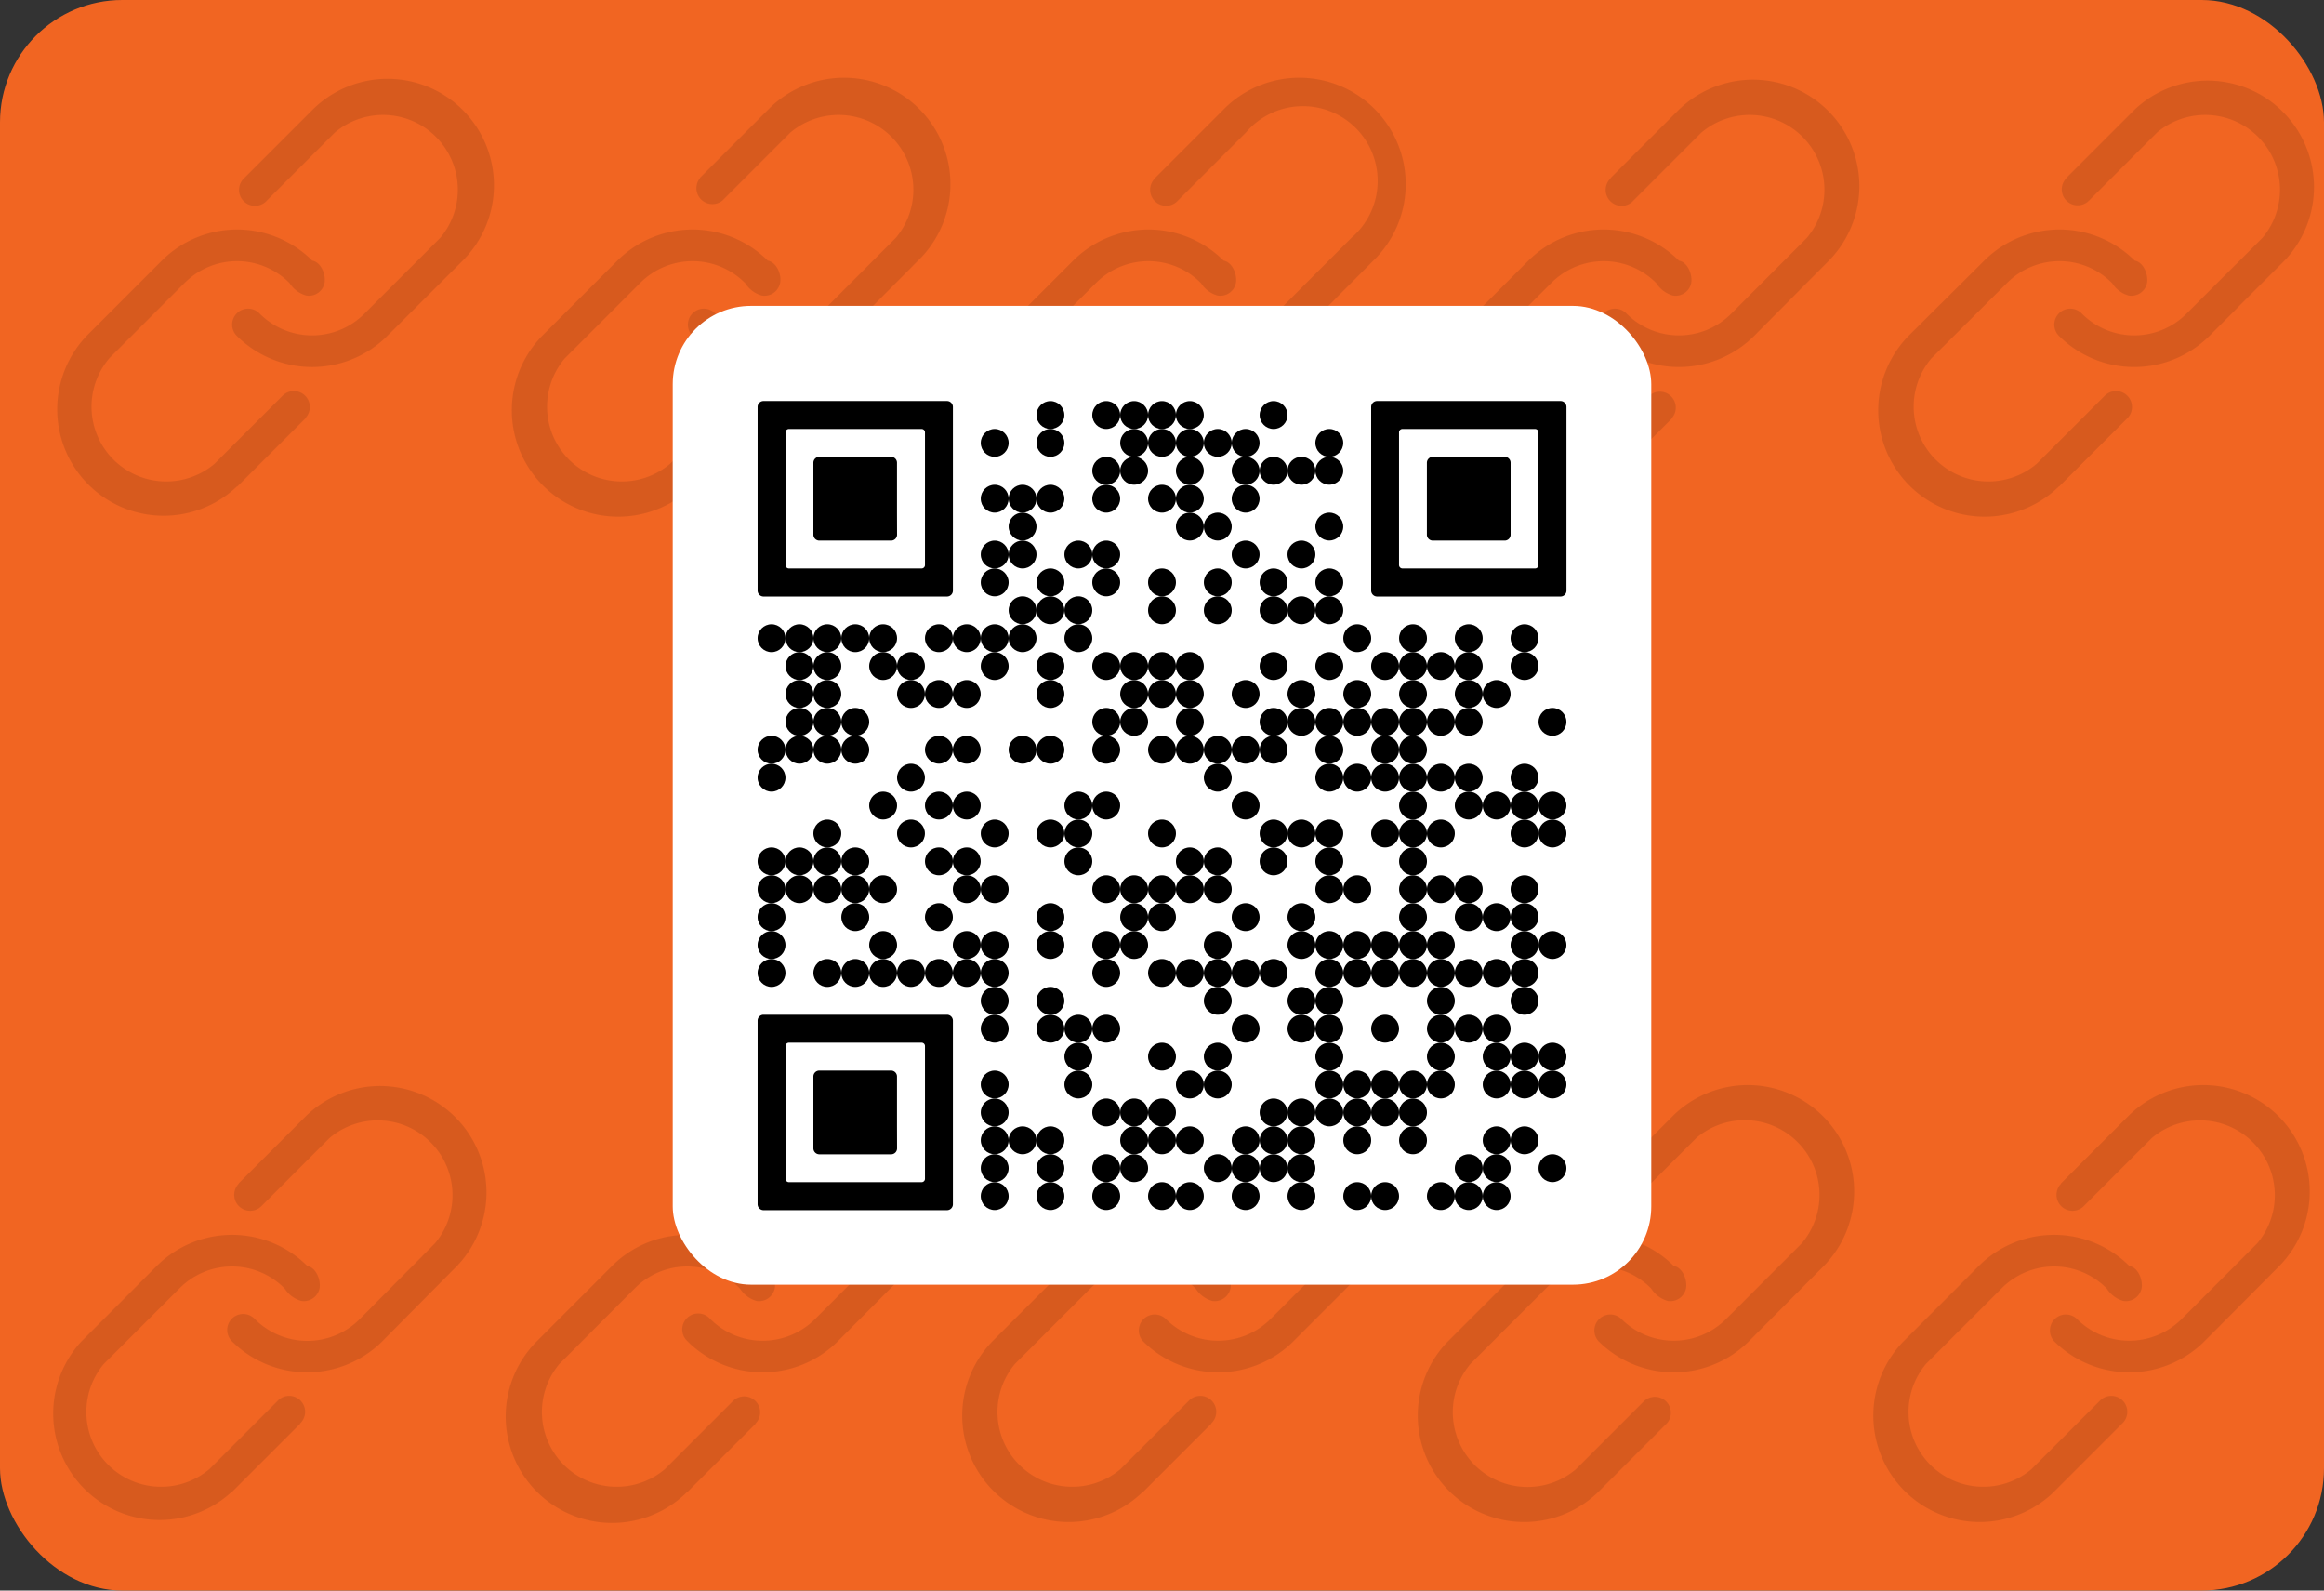 <svg xmlns="http://www.w3.org/2000/svg" viewBox="0 0 342 234"><rect x="0" y="0" width="342" height="234" fill="#333333" stroke="none"/><defs><style>.cls-1{fill:#f16522;}.cls-2{opacity:0.21;}.cls-3{opacity:0.5;}.cls-4{fill:#fff;}</style></defs><g id="Layer_2" data-name="Layer 2"><g id="orange_export_qr_with_background" data-name="orange export qr with background"><rect id="background" class="cls-1" width="342" height="234" rx="18"/><g id="link_icons" data-name="link icons" class="cls-2"><path class="cls-3" d="M34.88,71.56A15.66,15.66,0,0,1,12.74,49.42L23.81,38.34a15.69,15.69,0,0,1,22.15,0c1.27.23,2,2,1.81,3.24a2.34,2.34,0,0,1-2.71,1.9,4.25,4.25,0,0,1-2.43-1.81,10.87,10.87,0,0,0-15.5,0L16.06,52.74a11,11,0,0,0,15.5,15.5l10-10a2.35,2.35,0,0,1,3.37,3.28s0,0,0,.05l-10,10ZM57,49.42a15.69,15.69,0,0,1-22.15,0,2.35,2.35,0,0,1,3.32-3.33h0a10.88,10.88,0,0,0,15.51,0L64.78,35a11,11,0,0,0-15.5-15.5l-10,10a2.35,2.35,0,1,1-3.37-3.27l.05-.05,10-10A15.66,15.66,0,1,1,68.1,38.34Z"/><path class="cls-3" d="M101.92,71.56A15.66,15.66,0,0,1,79.77,49.42L90.85,38.34a15.68,15.68,0,0,1,22.14,0c1.28.23,2.05,2,1.82,3.24a2.34,2.34,0,0,1-2.72,1.9,4.26,4.26,0,0,1-2.42-1.81,10.87,10.87,0,0,0-15.5,0L83.1,52.74a11,11,0,0,0,15.5,15.5l10-10a2.35,2.35,0,0,1,3.37,3.28l0,.05-10,10Zm22.15-22.14a15.69,15.69,0,0,1-22.15,0,2.35,2.35,0,0,1,3.32-3.33h0a10.87,10.87,0,0,0,15.5,0L131.82,35a11,11,0,0,0-15.5-15.5l-10,10A2.35,2.35,0,0,1,103,26.21l0-.05,10-10a15.66,15.66,0,1,1,22.15,22.14Z"/><path class="cls-3" d="M169,71.56a15.66,15.66,0,1,1-22.15-22.14l11.08-11.08a15.68,15.68,0,0,1,22.14,0c1.28.23,2,2,1.82,3.24a2.34,2.34,0,0,1-2.72,1.9,4.23,4.23,0,0,1-2.42-1.81,10.87,10.87,0,0,0-15.5,0L150.13,52.74a11,11,0,0,0,15.51,15.5l10-10A2.35,2.35,0,0,1,179,61.55s0,0-.05.05l-10,10ZM191.1,49.42a15.68,15.68,0,0,1-22.14,0,2.35,2.35,0,0,1,3.32-3.33h0a10.87,10.87,0,0,0,15.5,0L198.86,35a11,11,0,1,0-15.51-15.5l-10,10A2.35,2.35,0,1,1,170,26.21s0,0,0-.05l10-10a15.66,15.66,0,1,1,22.15,22.14Z"/><path class="cls-3" d="M236,71.56a15.66,15.66,0,0,1-22.15-22.14l11.07-11.08a15.69,15.69,0,0,1,22.15,0c1.28.23,2,2,1.82,3.24a2.34,2.34,0,0,1-2.72,1.9,4.23,4.23,0,0,1-2.42-1.81,10.87,10.87,0,0,0-15.5,0L217.17,52.74a11,11,0,0,0,15.5,15.5l10-10A2.35,2.35,0,0,1,246,61.55l0,.05-10,10Zm22.14-22.14a15.68,15.68,0,0,1-22.14,0,2.35,2.35,0,0,1,3.32-3.33h0a10.87,10.87,0,0,0,15.5,0L265.89,35a11,11,0,0,0-15.5-15.5l-10,10a2.35,2.35,0,1,1-3.37-3.27l0-.05,10-10a15.66,15.66,0,0,1,22.15,22.14Z"/><path class="cls-3" d="M303,71.56a15.66,15.66,0,0,1-22.15-22.14L292,38.34a15.69,15.69,0,0,1,22.15,0c1.28.23,2,2,1.82,3.24a2.35,2.35,0,0,1-2.72,1.9,4.2,4.2,0,0,1-2.42-1.81,10.88,10.88,0,0,0-15.51,0L284.21,52.74a11,11,0,0,0,15.5,15.5l10-10a2.35,2.35,0,0,1,3.37,3.28l-.05.05-10,10Zm22.14-22.14a15.68,15.68,0,0,1-22.14,0,2.35,2.35,0,0,1,3.32-3.33h0a10.87,10.87,0,0,0,15.5,0L332.93,35a11,11,0,0,0-15.5-15.5l-10,10a2.34,2.34,0,1,1-3.36-3.27l0-.05,10-10a15.66,15.66,0,0,1,22.14,22.14Z"/><path class="cls-3" d="M34.12,219.46A15.66,15.66,0,0,1,12,197.32l11.07-11.08a15.69,15.69,0,0,1,22.15,0c1.27.23,2,2,1.82,3.24a2.37,2.37,0,0,1-2.72,1.91,4.31,4.31,0,0,1-2.43-1.82,10.87,10.87,0,0,0-15.5,0L15.3,200.64a11,11,0,0,0,15.5,15.5l10-10a2.35,2.35,0,1,1,3.37,3.27l0,.05-10,10Zm22.15-22.14a15.69,15.69,0,0,1-22.15,0A2.35,2.35,0,1,1,37.45,194h0A10.89,10.89,0,0,0,53,194L64,182.92a11,11,0,0,0-15.5-15.5l-10,10a2.35,2.35,0,0,1-3.37-3.28l0-.05,10-10a15.66,15.66,0,0,1,22.14,22.14Z"/><path class="cls-3" d="M101.16,219.46A15.66,15.66,0,0,1,79,197.32l11.07-11.08a15.68,15.68,0,0,1,22.14,0c1.28.23,2,2,1.82,3.24a2.36,2.36,0,0,1-2.72,1.91,4.33,4.33,0,0,1-2.42-1.82,10.87,10.87,0,0,0-15.5,0L82.34,200.64a11,11,0,0,0,15.5,15.5l10-10a2.34,2.34,0,1,1,3.36,3.27l0,.05-10,10Zm22.15-22.14a15.69,15.69,0,0,1-22.15,0,2.35,2.35,0,1,1,3.32-3.32h0A10.9,10.9,0,0,0,120,194l11.07-11.08a11,11,0,0,0-15.5-15.5l-10,10a2.35,2.35,0,0,1-3.37-3.28l0-.05,10-10a15.66,15.66,0,0,1,22.14,22.14Z"/><path class="cls-3" d="M168.2,219.46a15.66,15.66,0,0,1-22.15-22.14l11.08-11.08a15.68,15.68,0,0,1,22.14,0c1.28.23,2,2,1.82,3.24a2.36,2.36,0,0,1-2.72,1.91,4.29,4.29,0,0,1-2.42-1.82,10.87,10.87,0,0,0-15.5,0l-11.07,11.07a11,11,0,0,0,15.5,15.5l10-10a2.35,2.35,0,1,1,3.37,3.27l0,.05-10,10Zm22.15-22.14a15.69,15.69,0,0,1-22.15,0,2.35,2.35,0,0,1,3.32-3.32h0a10.89,10.89,0,0,0,15.5,0l11.08-11.08a11,11,0,0,0-15.5-15.5l-10,10a2.35,2.35,0,0,1-3.37-3.28l.05-.05,10-10a15.66,15.66,0,0,1,22.15,22.14Z"/><path class="cls-3" d="M235.24,219.46a15.66,15.66,0,0,1-22.15-22.14l11.08-11.08a15.68,15.68,0,0,1,22.14,0c1.28.23,2,2,1.82,3.24a2.36,2.36,0,0,1-2.72,1.91,4.29,4.29,0,0,1-2.42-1.82,10.87,10.87,0,0,0-15.5,0l-11.08,11.07a11,11,0,0,0,15.51,15.5l10-10a2.35,2.35,0,0,1,3.37,3.27s0,0-.05.05l-10,10Zm22.14-22.14a15.68,15.68,0,0,1-22.14,0,2.35,2.35,0,0,1,3.32-3.32h0a10.89,10.89,0,0,0,15.5,0l11.08-11.08a11,11,0,0,0-15.51-15.5l-10,10a2.35,2.35,0,0,1-3.37-3.28l0-.05,10-10a15.66,15.66,0,0,1,22.15,22.14Z"/><path class="cls-3" d="M302.28,219.46a15.66,15.66,0,0,1-22.15-22.14l11.07-11.08a15.69,15.69,0,0,1,22.15,0c1.28.23,2,2,1.82,3.24a2.36,2.36,0,0,1-2.72,1.91,4.26,4.26,0,0,1-2.42-1.82,10.87,10.87,0,0,0-15.5,0l-11.08,11.07a11,11,0,0,0,15.5,15.5l10-10a2.35,2.35,0,1,1,3.37,3.27l-.05.05-10,10Zm22.14-22.14a15.68,15.68,0,0,1-22.14,0A2.35,2.35,0,0,1,305.6,194h0a10.89,10.89,0,0,0,15.5,0l11.07-11.08a11,11,0,0,0-15.5-15.5l-10,10a2.35,2.35,0,0,1-3.37-3.28l0-.05,10-10a15.66,15.66,0,0,1,22.15,22.14Z"/></g><rect class="cls-4" x="99" y="45" width="144" height="144" rx="11.52"/></g><g id="_19" data-name="19"><circle cx="154.58" cy="61.06" r="2.05"/><circle cx="162.79" cy="61.06" r="2.05"/><circle cx="166.9" cy="61.06" r="2.05"/><circle cx="171" cy="61.06" r="2.05"/><circle cx="175.1" cy="61.06" r="2.05"/><circle cx="187.42" cy="61.06" r="2.05"/><circle cx="146.38" cy="65.16" r="2.05"/><circle cx="154.58" cy="65.16" r="2.05"/><circle cx="166.9" cy="65.16" r="2.05"/><circle cx="171" cy="65.16" r="2.05"/><circle cx="175.1" cy="65.16" r="2.05"/><circle cx="179.21" cy="65.16" r="2.05"/><circle cx="183.31" cy="65.16" r="2.05"/><circle cx="195.62" cy="65.16" r="2.05"/><circle cx="162.79" cy="69.26" r="2.05"/><circle cx="166.9" cy="69.26" r="2.05"/><circle cx="175.1" cy="69.26" r="2.05"/><circle cx="183.31" cy="69.26" r="2.05"/><circle cx="187.42" cy="69.26" r="2.05"/><circle cx="191.52" cy="69.26" r="2.05"/><circle cx="195.62" cy="69.26" r="2.05"/><circle cx="146.38" cy="73.37" r="2.05"/><circle cx="150.48" cy="73.37" r="2.05"/><circle cx="154.58" cy="73.37" r="2.05"/><circle cx="162.79" cy="73.37" r="2.05"/><circle cx="171" cy="73.37" r="2.05"/><circle cx="175.1" cy="73.37" r="2.05"/><circle cx="183.31" cy="73.37" r="2.05"/><circle cx="150.48" cy="77.47" r="2.05"/><circle cx="175.1" cy="77.47" r="2.05"/><circle cx="179.21" cy="77.47" r="2.05"/><circle cx="195.62" cy="77.47" r="2.05"/><circle cx="146.38" cy="81.58" r="2.05"/><circle cx="150.48" cy="81.58" r="2.05"/><circle cx="158.69" cy="81.58" r="2.05"/><circle cx="162.79" cy="81.58" r="2.05"/><circle cx="183.31" cy="81.58" r="2.05"/><circle cx="191.52" cy="81.58" r="2.05"/><circle cx="146.38" cy="85.68" r="2.05"/><circle cx="154.58" cy="85.68" r="2.05"/><circle cx="162.79" cy="85.68" r="2.05"/><circle cx="171" cy="85.68" r="2.05"/><circle cx="179.21" cy="85.68" r="2.05"/><circle cx="187.42" cy="85.68" r="2.05"/><circle cx="195.62" cy="85.68" r="2.05"/><circle cx="150.48" cy="89.78" r="2.05"/><circle cx="154.58" cy="89.78" r="2.05"/><circle cx="158.69" cy="89.78" r="2.05"/><circle cx="171" cy="89.78" r="2.05"/><circle cx="179.21" cy="89.78" r="2.05"/><circle cx="187.42" cy="89.78" r="2.05"/><circle cx="191.52" cy="89.78" r="2.05"/><circle cx="195.62" cy="89.78" r="2.05"/><circle cx="113.54" cy="93.89" r="2.05"/><circle cx="117.65" cy="93.89" r="2.05"/><circle cx="121.75" cy="93.89" r="2.05"/><circle cx="125.86" cy="93.89" r="2.05"/><circle cx="129.96" cy="93.89" r="2.05"/><circle cx="138.17" cy="93.89" r="2.05"/><circle cx="142.27" cy="93.89" r="2.05"/><circle cx="146.38" cy="93.89" r="2.05"/><circle cx="150.48" cy="93.89" r="2.05"/><circle cx="158.69" cy="93.89" r="2.05"/><circle cx="199.73" cy="93.89" r="2.05"/><circle cx="207.94" cy="93.89" r="2.05"/><circle cx="216.14" cy="93.89" r="2.05"/><circle cx="224.35" cy="93.89" r="2.05"/><circle cx="117.65" cy="97.99" r="2.05"/><circle cx="121.75" cy="97.99" r="2.05"/><circle cx="129.96" cy="97.99" r="2.05"/><circle cx="134.06" cy="97.99" r="2.05"/><circle cx="146.38" cy="97.99" r="2.05"/><circle cx="154.58" cy="97.99" r="2.05"/><circle cx="162.79" cy="97.99" r="2.05"/><circle cx="166.9" cy="97.99" r="2.05"/><circle cx="171" cy="97.99" r="2.05"/><circle cx="175.1" cy="97.99" r="2.05"/><circle cx="187.42" cy="97.99" r="2.05"/><circle cx="195.62" cy="97.99" r="2.05"/><circle cx="203.83" cy="97.99" r="2.05"/><circle cx="207.94" cy="97.99" r="2.05"/><circle cx="212.04" cy="97.99" r="2.05"/><circle cx="216.14" cy="97.99" r="2.05"/><circle cx="224.35" cy="97.99" r="2.05"/><circle cx="117.65" cy="102.1" r="2.05"/><circle cx="121.75" cy="102.1" r="2.05"/><circle cx="134.06" cy="102.1" r="2.05"/><circle cx="138.17" cy="102.1" r="2.05"/><circle cx="142.27" cy="102.1" r="2.05"/><circle cx="154.58" cy="102.1" r="2.05"/><circle cx="166.9" cy="102.1" r="2.05"/><circle cx="171" cy="102.1" r="2.05"/><circle cx="175.1" cy="102.1" r="2.05"/><circle cx="183.31" cy="102.1" r="2.05"/><circle cx="191.52" cy="102.1" r="2.05"/><circle cx="199.73" cy="102.1" r="2.05"/><circle cx="207.94" cy="102.1" r="2.05"/><circle cx="216.14" cy="102.1" r="2.05"/><circle cx="220.25" cy="102.1" r="2.05"/><circle cx="117.65" cy="106.2" r="2.05"/><circle cx="121.75" cy="106.2" r="2.05"/><circle cx="125.86" cy="106.2" r="2.05"/><circle cx="162.79" cy="106.2" r="2.05"/><circle cx="166.9" cy="106.2" r="2.05"/><circle cx="175.1" cy="106.2" r="2.05"/><circle cx="187.42" cy="106.2" r="2.05"/><circle cx="191.52" cy="106.2" r="2.05"/><circle cx="195.62" cy="106.2" r="2.05"/><circle cx="199.73" cy="106.2" r="2.05"/><circle cx="203.83" cy="106.2" r="2.05"/><circle cx="207.94" cy="106.2" r="2.05"/><circle cx="212.04" cy="106.2" r="2.05"/><circle cx="216.14" cy="106.2" r="2.05"/><circle cx="228.46" cy="106.2" r="2.05"/><circle cx="113.54" cy="110.3" r="2.05"/><circle cx="117.65" cy="110.3" r="2.05"/><circle cx="121.75" cy="110.3" r="2.05"/><circle cx="125.86" cy="110.3" r="2.05"/><circle cx="138.17" cy="110.3" r="2.05"/><circle cx="142.27" cy="110.3" r="2.05"/><circle cx="150.48" cy="110.3" r="2.05"/><circle cx="154.58" cy="110.3" r="2.05"/><circle cx="162.79" cy="110.3" r="2.05"/><circle cx="171" cy="110.3" r="2.05"/><circle cx="175.1" cy="110.3" r="2.05"/><circle cx="179.21" cy="110.3" r="2.05"/><circle cx="183.31" cy="110.3" r="2.05"/><circle cx="187.42" cy="110.3" r="2.05"/><circle cx="195.62" cy="110.3" r="2.05"/><circle cx="203.83" cy="110.3" r="2.05"/><circle cx="207.94" cy="110.3" r="2.05"/><circle cx="113.54" cy="114.41" r="2.05"/><circle cx="134.06" cy="114.41" r="2.05"/><circle cx="179.21" cy="114.41" r="2.05"/><circle cx="195.62" cy="114.41" r="2.05"/><circle cx="199.73" cy="114.41" r="2.05"/><circle cx="203.83" cy="114.41" r="2.05"/><circle cx="207.94" cy="114.41" r="2.05"/><circle cx="212.04" cy="114.41" r="2.05"/><circle cx="216.14" cy="114.41" r="2.05"/><circle cx="224.35" cy="114.41" r="2.05"/><circle cx="129.96" cy="118.51" r="2.05"/><circle cx="138.17" cy="118.51" r="2.05"/><circle cx="142.27" cy="118.51" r="2.05"/><circle cx="158.69" cy="118.51" r="2.05"/><circle cx="162.79" cy="118.51" r="2.05"/><circle cx="183.31" cy="118.51" r="2.05"/><circle cx="207.94" cy="118.51" r="2.05"/><circle cx="216.14" cy="118.51" r="2.05"/><circle cx="220.25" cy="118.51" r="2.05"/><circle cx="224.35" cy="118.51" r="2.05"/><circle cx="228.46" cy="118.51" r="2.05"/><circle cx="121.75" cy="122.62" r="2.05"/><circle cx="134.06" cy="122.62" r="2.05"/><circle cx="146.38" cy="122.62" r="2.05"/><circle cx="154.58" cy="122.62" r="2.05"/><circle cx="158.69" cy="122.62" r="2.05"/><circle cx="171" cy="122.62" r="2.05"/><circle cx="187.42" cy="122.62" r="2.05"/><circle cx="191.52" cy="122.62" r="2.05"/><circle cx="195.62" cy="122.62" r="2.05"/><circle cx="203.83" cy="122.62" r="2.05"/><circle cx="207.94" cy="122.62" r="2.05"/><circle cx="212.04" cy="122.62" r="2.05"/><circle cx="224.35" cy="122.62" r="2.05"/><circle cx="228.46" cy="122.62" r="2.05"/><circle cx="113.54" cy="126.72" r="2.05"/><circle cx="117.65" cy="126.72" r="2.05"/><circle cx="121.75" cy="126.72" r="2.05"/><circle cx="125.86" cy="126.72" r="2.05"/><circle cx="138.17" cy="126.72" r="2.05"/><circle cx="142.27" cy="126.72" r="2.05"/><circle cx="158.69" cy="126.72" r="2.05"/><circle cx="175.1" cy="126.72" r="2.05"/><circle cx="179.21" cy="126.72" r="2.05"/><circle cx="187.42" cy="126.72" r="2.05"/><circle cx="195.62" cy="126.72" r="2.05"/><circle cx="207.94" cy="126.72" r="2.05"/><circle cx="113.54" cy="130.82" r="2.05"/><circle cx="117.65" cy="130.82" r="2.05"/><circle cx="121.75" cy="130.82" r="2.05"/><circle cx="125.86" cy="130.82" r="2.05"/><circle cx="129.96" cy="130.82" r="2.05"/><circle cx="142.27" cy="130.82" r="2.05"/><circle cx="146.38" cy="130.82" r="2.05"/><circle cx="162.79" cy="130.82" r="2.05"/><circle cx="166.9" cy="130.82" r="2.05"/><circle cx="171" cy="130.82" r="2.05"/><circle cx="175.1" cy="130.82" r="2.05"/><circle cx="179.21" cy="130.82" r="2.05"/><circle cx="195.62" cy="130.82" r="2.05"/><circle cx="199.73" cy="130.82" r="2.05"/><circle cx="207.94" cy="130.82" r="2.05"/><circle cx="212.04" cy="130.82" r="2.05"/><circle cx="216.14" cy="130.82" r="2.05"/><circle cx="224.35" cy="130.82" r="2.05"/><circle cx="113.54" cy="134.93" r="2.05"/><circle cx="125.86" cy="134.93" r="2.05"/><circle cx="138.17" cy="134.93" r="2.05"/><circle cx="154.58" cy="134.93" r="2.05"/><circle cx="166.9" cy="134.93" r="2.05"/><circle cx="171" cy="134.93" r="2.05"/><circle cx="183.31" cy="134.93" r="2.05"/><circle cx="191.52" cy="134.93" r="2.05"/><circle cx="207.94" cy="134.93" r="2.05"/><circle cx="216.14" cy="134.93" r="2.05"/><circle cx="220.25" cy="134.93" r="2.05"/><circle cx="224.35" cy="134.93" r="2.05"/><circle cx="113.54" cy="139.03" r="2.05"/><circle cx="129.96" cy="139.03" r="2.05"/><circle cx="142.27" cy="139.03" r="2.05"/><circle cx="146.38" cy="139.03" r="2.05"/><circle cx="154.58" cy="139.03" r="2.05"/><circle cx="162.79" cy="139.03" r="2.05"/><circle cx="166.9" cy="139.03" r="2.05"/><circle cx="179.21" cy="139.03" r="2.05"/><circle cx="191.52" cy="139.03" r="2.05"/><circle cx="195.62" cy="139.03" r="2.05"/><circle cx="199.73" cy="139.03" r="2.05"/><circle cx="203.83" cy="139.03" r="2.05"/><circle cx="207.94" cy="139.03" r="2.05"/><circle cx="212.04" cy="139.03" r="2.05"/><circle cx="224.35" cy="139.03" r="2.05"/><circle cx="228.46" cy="139.03" r="2.05"/><circle cx="113.54" cy="143.14" r="2.05"/><circle cx="121.75" cy="143.14" r="2.05"/><circle cx="125.86" cy="143.14" r="2.05"/><circle cx="129.96" cy="143.14" r="2.05"/><circle cx="134.06" cy="143.14" r="2.05"/><circle cx="138.17" cy="143.14" r="2.05"/><circle cx="142.27" cy="143.14" r="2.05"/><circle cx="146.38" cy="143.14" r="2.05"/><circle cx="162.79" cy="143.14" r="2.05"/><circle cx="171" cy="143.14" r="2.05"/><circle cx="175.1" cy="143.14" r="2.05"/><circle cx="179.21" cy="143.14" r="2.05"/><circle cx="183.31" cy="143.14" r="2.05"/><circle cx="187.42" cy="143.14" r="2.05"/><circle cx="195.62" cy="143.14" r="2.05"/><circle cx="199.73" cy="143.14" r="2.05"/><circle cx="203.83" cy="143.14" r="2.05"/><circle cx="207.94" cy="143.14" r="2.05"/><circle cx="212.04" cy="143.14" r="2.05"/><circle cx="216.14" cy="143.14" r="2.05"/><circle cx="220.25" cy="143.14" r="2.05"/><circle cx="224.35" cy="143.14" r="2.05"/><circle cx="146.38" cy="147.24" r="2.05"/><circle cx="154.58" cy="147.24" r="2.05"/><circle cx="179.21" cy="147.24" r="2.05"/><circle cx="191.52" cy="147.24" r="2.05"/><circle cx="195.62" cy="147.24" r="2.05"/><circle cx="212.04" cy="147.24" r="2.05"/><circle cx="224.35" cy="147.24" r="2.05"/><circle cx="146.38" cy="151.34" r="2.05"/><circle cx="154.58" cy="151.34" r="2.05"/><circle cx="158.69" cy="151.34" r="2.05"/><circle cx="162.79" cy="151.34" r="2.05"/><circle cx="183.31" cy="151.34" r="2.05"/><circle cx="191.52" cy="151.34" r="2.05"/><circle cx="195.62" cy="151.34" r="2.05"/><circle cx="203.83" cy="151.34" r="2.05"/><circle cx="212.04" cy="151.34" r="2.05"/><circle cx="216.14" cy="151.34" r="2.05"/><circle cx="220.25" cy="151.34" r="2.05"/><circle cx="158.69" cy="155.45" r="2.05"/><circle cx="171" cy="155.45" r="2.05"/><circle cx="179.21" cy="155.45" r="2.05"/><circle cx="195.62" cy="155.45" r="2.05"/><circle cx="212.04" cy="155.45" r="2.05"/><circle cx="220.25" cy="155.45" r="2.05"/><circle cx="224.35" cy="155.45" r="2.05"/><circle cx="228.46" cy="155.45" r="2.05"/><circle cx="146.38" cy="159.55" r="2.05"/><circle cx="158.69" cy="159.55" r="2.05"/><circle cx="175.1" cy="159.55" r="2.05"/><circle cx="179.21" cy="159.55" r="2.05"/><circle cx="195.62" cy="159.55" r="2.05"/><circle cx="199.73" cy="159.55" r="2.05"/><circle cx="203.83" cy="159.55" r="2.05"/><circle cx="207.94" cy="159.55" r="2.05"/><circle cx="212.04" cy="159.55" r="2.05"/><circle cx="220.25" cy="159.55" r="2.05"/><circle cx="224.35" cy="159.55" r="2.05"/><circle cx="228.46" cy="159.55" r="2.05"/><circle cx="146.38" cy="163.66" r="2.05"/><circle cx="162.79" cy="163.66" r="2.05"/><circle cx="166.9" cy="163.66" r="2.05"/><circle cx="171" cy="163.66" r="2.05"/><circle cx="187.42" cy="163.66" r="2.05"/><circle cx="191.52" cy="163.66" r="2.05"/><circle cx="195.62" cy="163.66" r="2.05"/><circle cx="199.73" cy="163.66" r="2.05"/><circle cx="203.83" cy="163.66" r="2.05"/><circle cx="207.94" cy="163.66" r="2.05"/><circle cx="146.38" cy="167.76" r="2.05"/><circle cx="150.48" cy="167.76" r="2.05"/><circle cx="154.58" cy="167.76" r="2.05"/><circle cx="166.9" cy="167.76" r="2.05"/><circle cx="171" cy="167.76" r="2.05"/><circle cx="175.1" cy="167.76" r="2.05"/><circle cx="183.31" cy="167.76" r="2.05"/><circle cx="187.42" cy="167.76" r="2.05"/><circle cx="191.52" cy="167.76" r="2.05"/><circle cx="199.73" cy="167.76" r="2.05"/><circle cx="207.94" cy="167.76" r="2.05"/><circle cx="220.25" cy="167.76" r="2.05"/><circle cx="224.35" cy="167.76" r="2.05"/><circle cx="146.38" cy="171.86" r="2.05"/><circle cx="154.58" cy="171.86" r="2.05"/><circle cx="162.79" cy="171.86" r="2.05"/><circle cx="166.9" cy="171.86" r="2.05"/><circle cx="179.21" cy="171.86" r="2.05"/><circle cx="183.31" cy="171.86" r="2.05"/><circle cx="187.42" cy="171.86" r="2.05"/><circle cx="191.52" cy="171.86" r="2.05"/><circle cx="216.14" cy="171.86" r="2.05"/><circle cx="220.25" cy="171.86" r="2.05"/><circle cx="228.46" cy="171.86" r="2.05"/><circle cx="146.38" cy="175.97" r="2.05"/><circle cx="154.58" cy="175.97" r="2.05"/><circle cx="162.79" cy="175.97" r="2.05"/><circle cx="171" cy="175.97" r="2.05"/><circle cx="175.1" cy="175.97" r="2.05"/><circle cx="183.31" cy="175.97" r="2.05"/><circle cx="191.52" cy="175.97" r="2.05"/><circle cx="199.73" cy="175.97" r="2.05"/><circle cx="203.83" cy="175.97" r="2.05"/><circle cx="212.04" cy="175.97" r="2.05"/><circle cx="216.14" cy="175.97" r="2.05"/><circle cx="220.25" cy="175.97" r="2.05"/><path d="M112.36,59a.87.87,0,0,0-.87.88v27a.88.88,0,0,0,.87.88h27a.87.87,0,0,0,.87-.88v-27a.87.87,0,0,0-.87-.88Zm23.76,8.21V83.13a.5.5,0,0,1-.5.5H116.1a.5.5,0,0,1-.5-.5V63.61a.5.5,0,0,1,.5-.5h19.52a.5.5,0,0,1,.5.5Z"/><path d="M132,75.42V68.08a.87.87,0,0,0-.87-.87H120.57a.87.87,0,0,0-.87.87V78.65a.87.87,0,0,0,.87.88h10.57a.87.87,0,0,0,.87-.88Z"/><path d="M202.65,59a.87.87,0,0,0-.87.88v27a.88.88,0,0,0,.87.88h27a.87.87,0,0,0,.87-.88v-27a.87.87,0,0,0-.87-.88Zm23.75,8.21V83.13a.5.5,0,0,1-.5.5H206.38a.51.51,0,0,1-.5-.5V63.61a.5.5,0,0,1,.5-.5H225.9a.5.5,0,0,1,.5.5Z"/><path d="M222.3,75.42V68.08a.87.87,0,0,0-.87-.87H210.86a.88.88,0,0,0-.88.87V78.65a.87.87,0,0,0,.88.88h10.57a.87.87,0,0,0,.87-.88Z"/><path d="M112.36,149.29a.87.87,0,0,0-.87.87v27a.88.88,0,0,0,.87.88h27a.87.87,0,0,0,.87-.88v-27a.87.87,0,0,0-.87-.87Zm23.76,8.21v15.92a.5.5,0,0,1-.5.5H116.1a.5.5,0,0,1-.5-.5V153.9a.5.5,0,0,1,.5-.5h19.52a.5.5,0,0,1,.5.5Z"/><path d="M132,165.71v-7.34a.87.87,0,0,0-.87-.87H120.57a.87.87,0,0,0-.87.87v10.57a.88.88,0,0,0,.87.88h10.57a.87.87,0,0,0,.87-.88Z"/></g></g></svg>